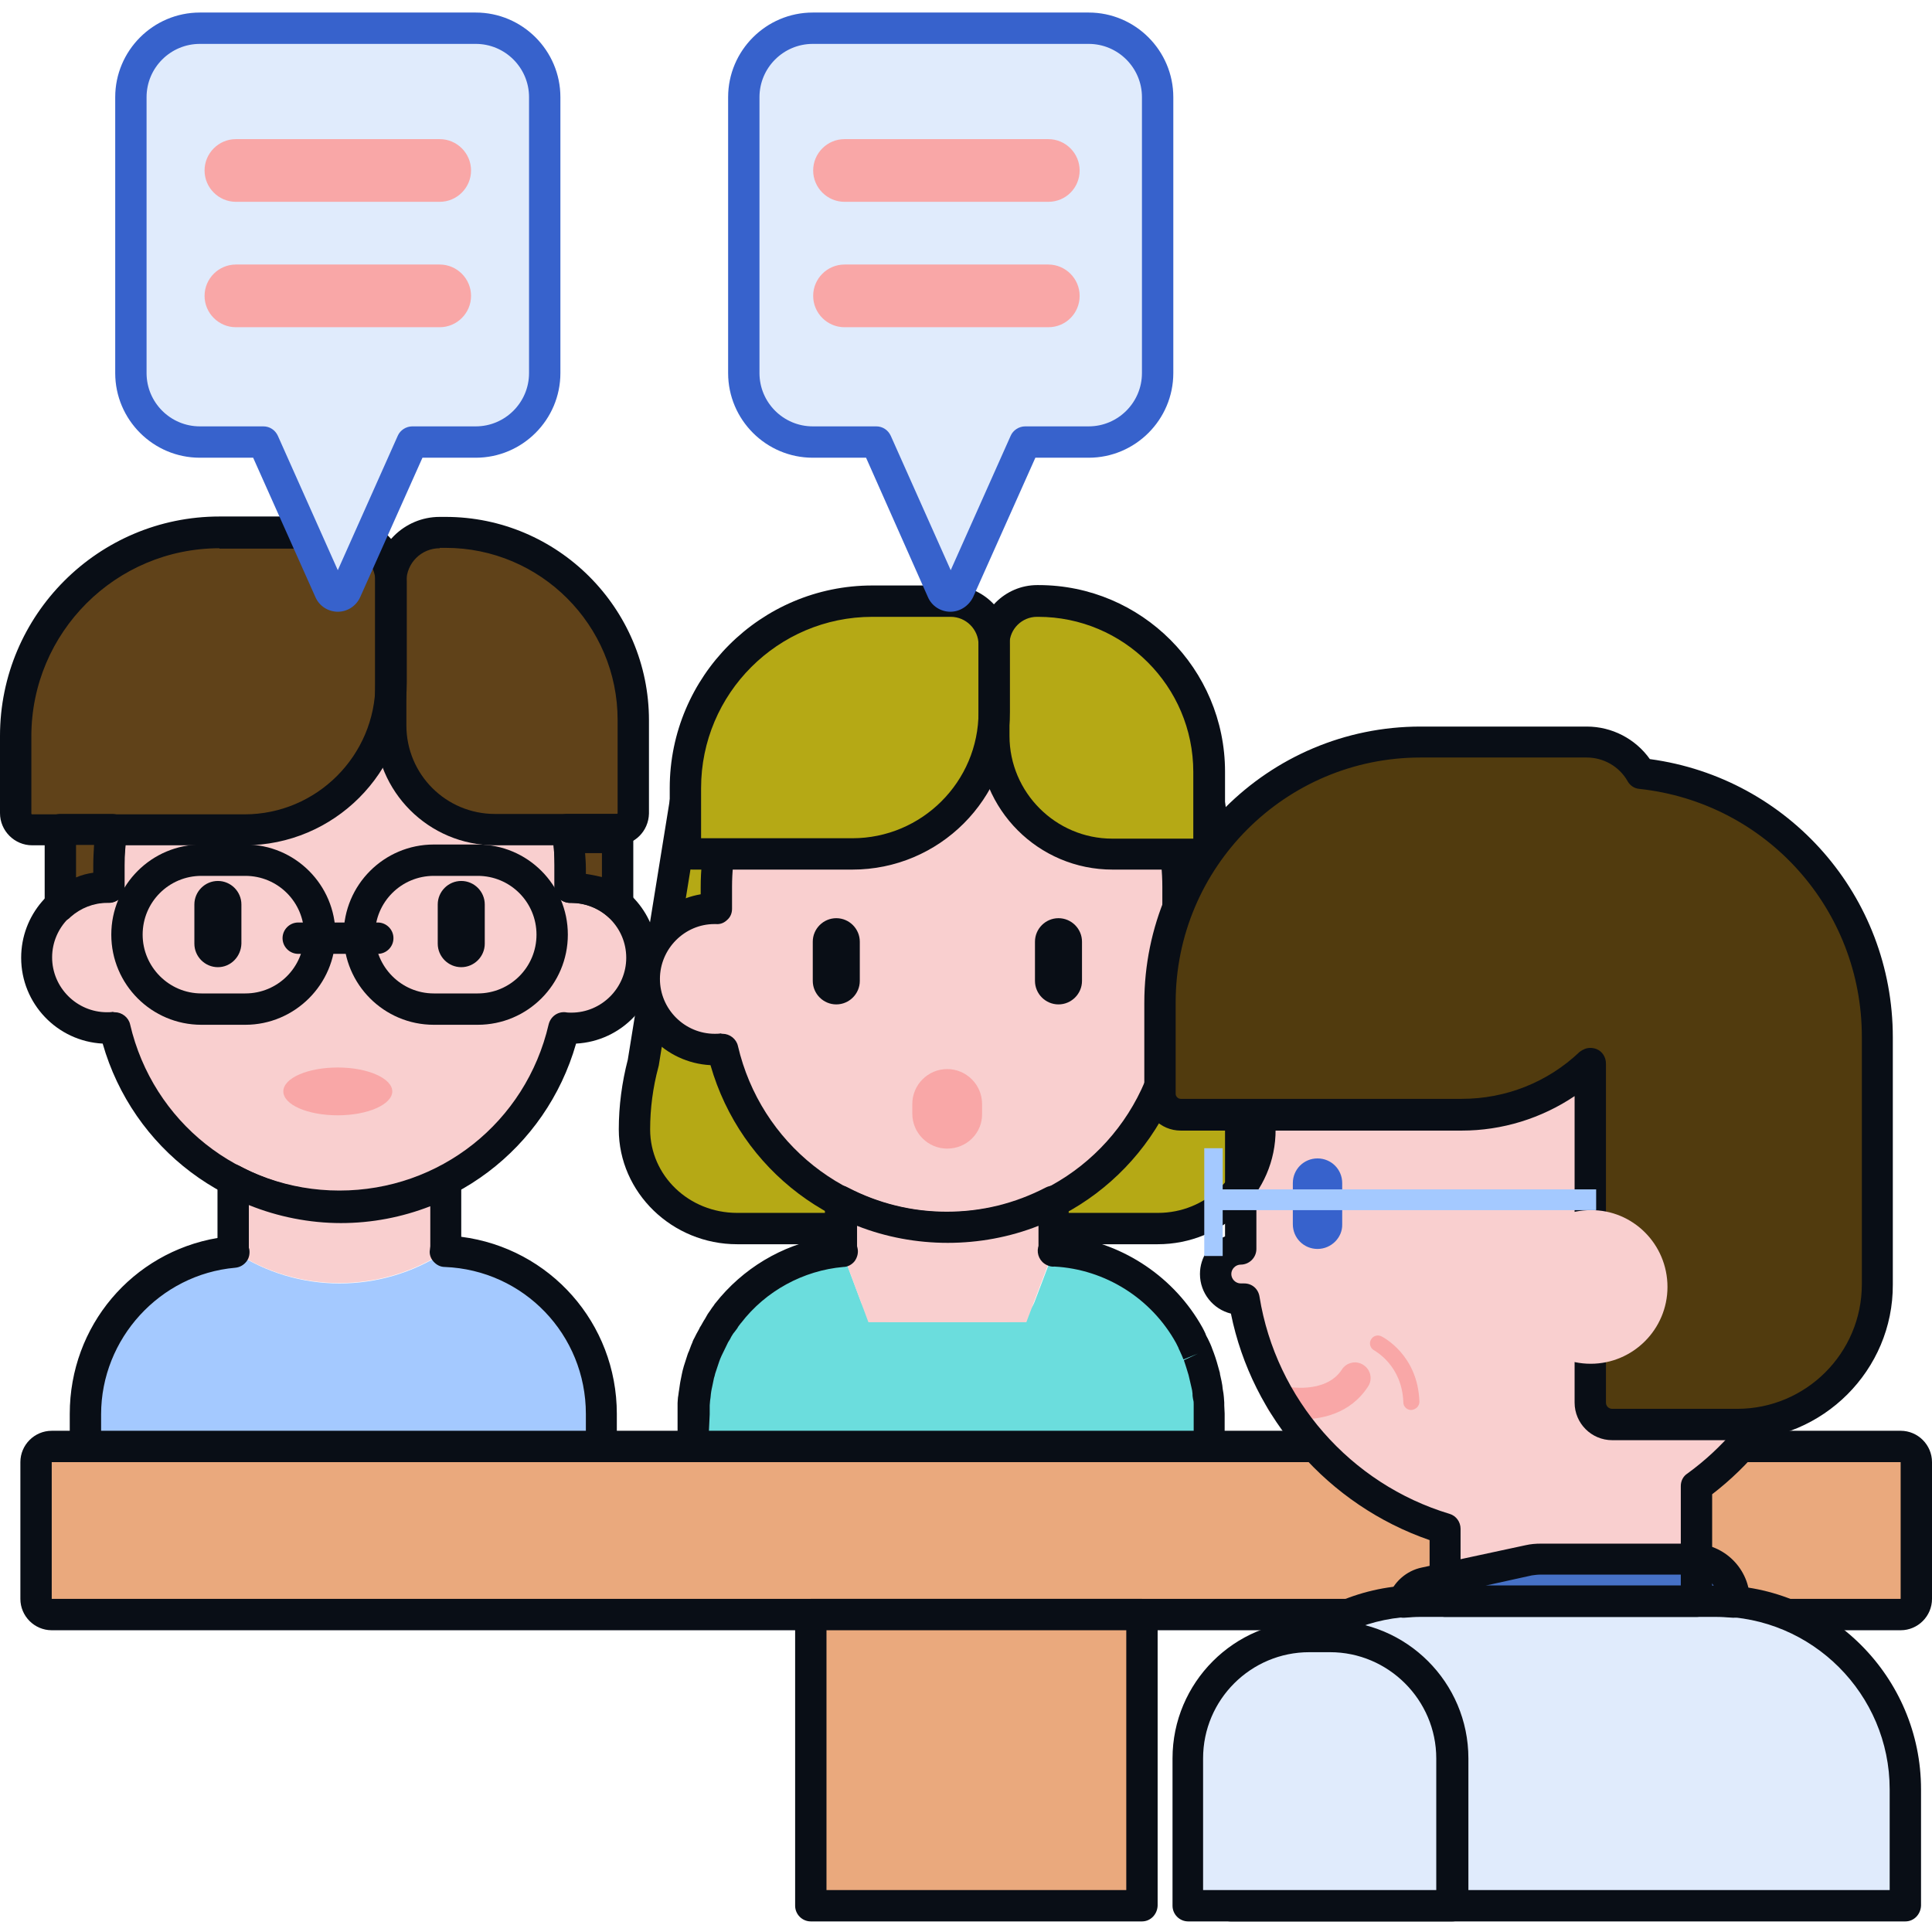 <?xml version="1.0" encoding="utf-8"?>
<!-- Generator: Adobe Illustrator 24.0.1, SVG Export Plug-In . SVG Version: 6.00 Build 0)  -->
<svg version="1.1" id="Calque_1" xmlns="http://www.w3.org/2000/svg" xmlns:xlink="http://www.w3.org/1999/xlink" x="0px" y="0px"
	 viewBox="0 0 493 493" style="enable-background:new 0 0 493 493;" xml:space="preserve">
<style type="text/css">
	.st0{fill:#EAA97D;}
	.st1{fill:#090E16;}
	.st2{fill:#F9CFCF;}
	.st3{fill:#A4C9FF;}
	.st4{fill:#604219;}
	.st5{fill:#F9A7A7;}
	.st6{fill:#B5A915;}
	.st7{fill:#6BDDDD;}
	.st8{fill:#E0EBFC;}
	.st9{fill:#3762CC;}
	.st10{fill:#4671C6;}
	.st11{fill:#513B0E;}
</style>
<path class="st0" d="M485,412H13.2c-2.2,0-4-1.8-4-4v-34.9c0-2.2,1.8-4,4-4H485c2.2,0,4,1.8,4,4V408C489,410.2,487.2,412,485,412z"
	/>
<path class="st1" d="M485,416H13.2c-4.4,0-8-3.6-8-8v-34.9c0-4.4,3.6-8,8-8H485c4.4,0,8,3.6,8,8V408C493,412.4,489.4,416,485,416z
	 M13.2,373.1V408H485l0-34.9H13.2z"/>
<path class="st0" d="M206.9,412h84.5v74.3h-84.5V412z"/>
<path class="st1" d="M291.4,490.3h-84.5c-2.2,0-4-1.8-4-4V412c0-2.2,1.8-4,4-4h84.5c2.2,0,4,1.8,4,4v74.3
	C295.3,488.5,293.6,490.3,291.4,490.3z M210.9,482.3h76.5V416h-76.5V482.3z"/>
<path class="st2" d="M389.8,207.8c-40.5,0-73.3,32.8-73.3,73.3v38.7c0,33.2,22,61.2,52.2,70.2v18.5h64.1v-29.4
	c18.4-13.3,30.3-34.9,30.3-59.4v-38.7C463.2,240.6,430.3,207.8,389.8,207.8z"/>
<path class="st3" d="M153.4,358.8c0-0.2,0-0.4,0-0.7c0-0.4-0.1-0.9-0.1-1.3c0-0.3-0.1-0.5-0.1-0.8c0-0.4-0.1-0.7-0.1-1.1
	c0-0.3-0.1-0.6-0.1-0.8c-0.1-0.3-0.1-0.7-0.2-1c-0.1-0.3-0.1-0.6-0.2-0.9c-0.1-0.3-0.1-0.6-0.2-0.9c-0.1-0.3-0.1-0.6-0.2-0.9
	c-0.1-0.2-0.1-0.5-0.2-0.7c-0.4-1.4-0.8-2.7-1.3-4c0-0.1-0.1-0.2-0.1-0.3c-0.2-0.4-0.4-0.9-0.5-1.3c-0.1-0.1-0.1-0.2-0.2-0.4
	c-0.2-0.4-0.4-0.9-0.6-1.3c0-0.1-0.1-0.2-0.1-0.3c-0.2-0.4-0.5-0.9-0.7-1.3c0,0,0-0.1-0.1-0.1c-6.8-12.3-19.7-20.9-34.7-21.5
	l-0.1,0.1c0,0,0,0.1,0,0.1c0,0-0.1,0-0.1,0.1l0,0h0c-16.3,10.7-37.5,10.7-53.7-0.1l0,0c0,0,0,0,0,0h0c-11.8,1-22.2,7-29.1,15.8h0
	c0,0-0.1,0.1-0.1,0.1c-0.2,0.3-0.4,0.6-0.7,0.9c-0.1,0.2-0.3,0.4-0.4,0.6c-0.2,0.3-0.4,0.6-0.6,0.9c-0.1,0.2-0.3,0.4-0.4,0.6
	c-0.2,0.3-0.4,0.6-0.6,0.9c-0.1,0.2-0.3,0.4-0.4,0.6c-0.2,0.3-0.3,0.6-0.5,0.9c-0.1,0.2-0.2,0.5-0.4,0.7c-0.2,0.3-0.3,0.6-0.5,0.9
	c-0.1,0.2-0.2,0.5-0.4,0.7c-0.1,0.3-0.3,0.6-0.4,0.9c-0.1,0.3-0.3,0.6-0.4,0.9c-0.2,0.5-0.4,0.9-0.6,1.4c-0.1,0.3-0.2,0.7-0.4,1
	c-0.1,0.3-0.2,0.5-0.3,0.8c-0.1,0.3-0.2,0.6-0.3,1c-0.1,0.3-0.2,0.5-0.2,0.8c-0.1,0.3-0.2,0.7-0.3,1c-0.1,0.3-0.1,0.5-0.2,0.8
	c-0.1,0.3-0.2,0.7-0.2,1c-0.1,0.3-0.1,0.5-0.2,0.8c-0.1,0.4-0.1,0.7-0.2,1.1c0,0.3-0.1,0.5-0.1,0.8c-0.1,0.4-0.1,0.7-0.1,1.1
	c0,0.2-0.1,0.5-0.1,0.7c0,0.4-0.1,0.8-0.1,1.3c0,0.2,0,0.4,0,0.6c0,0.6,0,1.3,0,1.9v8.3h131.7v-8.3
	C153.5,360.1,153.5,359.5,153.4,358.8z"/>
<path class="st2" d="M60.1,320.5l-0.3-0.8C59.8,319.9,60,320.2,60.1,320.5z"/>
<path class="st2" d="M113.5,319.7l-0.2,0.5C113.4,320.1,113.4,319.9,113.5,319.7z"/>
<path class="st2" d="M87,307.7c-9.9,0-19.3-2.5-27.5-6.8v17c0,0.5,0.1,1,0.2,1.4l0,0c16.3,10.8,37.5,10.8,53.9,0
	c0.1-0.5,0.2-1,0.2-1.5v-16.6C105.7,305.4,96.6,307.7,87,307.7z"/>
<path class="st2" d="M145.9,226.5c-0.1,0-0.2,0-0.4,0v-5.6c0-32.5-26.4-58.9-58.9-58.9s-58.9,26.4-58.9,58.9v5.6c-0.1,0-0.2,0-0.4,0
	c-9.9,0-18,8-18,18c0,9.9,8,18,18,18c0.7,0,1.3,0,1.9-0.1c6.1,26,29.4,45.5,57.3,45.5c27.9,0,51.2-19.4,57.3-45.5
	c0.6,0.1,1.3,0.1,1.9,0.1c9.9,0,18-8,18-18C163.8,234.5,155.8,226.5,145.9,226.5z"/>
<path class="st1" d="M86.6,311.7c-28.3,0-52.7-18.5-60.4-45.4c-11.6-0.6-20.8-10.2-20.8-21.9c0-10.9,7.9-19.9,18.3-21.7v-1.8
	c0-34.7,28.2-62.9,62.9-62.9c34.7,0,62.9,28.2,62.9,62.9v1.8c10.4,1.7,18.3,10.8,18.3,21.7c0,11.7-9.2,21.3-20.8,21.9
	C139.3,293.2,114.9,311.7,86.6,311.7z M29.3,258.3c1.8,0,3.5,1.3,3.9,3.1c5.8,24.9,27.8,42.4,53.4,42.4c25.6,0,47.6-17.4,53.4-42.4
	c0.5-2,2.3-3.3,4.3-3.1c0.5,0.1,1,0.1,1.5,0.1c7.7,0,14-6.3,14-14c0-7.7-6.2-13.9-13.9-14c-0.2,0-0.4,0-0.4,0c-1,0-2.1-0.4-2.8-1.2
	c-0.8-0.7-1.2-1.8-1.2-2.8v-5.6c0-30.3-24.6-54.9-54.9-54.9c-30.3,0-54.9,24.6-54.9,54.9v5.6c0,1.1-0.4,2.1-1.2,2.8
	c-0.8,0.8-1.8,1.2-2.9,1.1c-0.1,0-0.3,0-0.4,0c-7.6,0-13.9,6.3-13.9,14s6.3,14,14,14c0.5,0,1,0,1.5-0.1
	C29,258.3,29.2,258.3,29.3,258.3z"/>
<path class="st1" d="M153.5,373.1H21.8c-2.2,0-4-1.8-4-4v-8.3c0-22.5,16-41.2,37.7-44.9v-14.8c0-1.4,0.7-2.7,1.9-3.4
	c1.2-0.7,2.7-0.8,3.9-0.1c7.8,4.2,16.7,6.4,25.6,6.4c8.8,0,17.2-2,25-6c1.2-0.6,2.7-0.6,3.9,0.1c1.2,0.7,1.9,2,1.9,3.4v14.1
	c22.6,2.9,39.7,22,39.7,45.2v8.3C157.5,371.3,155.7,373.1,153.5,373.1z M25.8,365.1h123.7v-4.3c0-20.2-15.8-36.7-36-37.5
	c-1.1,0-2.1-0.5-2.9-1.4c-0.7-0.8-1.1-1.9-0.9-3l0.1-0.9v-10.2c-7.2,2.8-14.9,4.3-22.8,4.3c-8,0-16.1-1.6-23.5-4.6v10.8
	c0,0.1,0,0.2,0.1,0.4c0.2,1.1,0,2.3-0.7,3.2c-0.7,0.9-1.7,1.5-2.9,1.6c-19.2,1.7-34.2,18.1-34.2,37.4L25.8,365.1L25.8,365.1z"/>
<path class="st4" d="M126.3,211.7h31.1c2.3,0,4.2-1.9,4.2-4.2v-23.8c0-26.4-21.4-47.9-47.9-47.9h-1.5c-6.9,0-12.5,5.6-12.5,12.5
	v36.7C99.7,199.8,111.6,211.7,126.3,211.7z"/>
<path class="st4" d="M62.4,211.7H8.2c-2.3,0-4.2-1.9-4.2-4.2v-19.7c0-28.7,23.3-52,52-52h31.3c6.9,0,12.5,5.6,12.5,12.5v25.9
	C99.8,195,83,211.7,62.4,211.7z"/>
<g>
	<path class="st1" d="M157.4,215.7h-31.1c-16.9,0-30.6-13.7-30.6-30.6v-36.7c0-9.1,7.4-16.5,16.5-16.5h1.5
		c28.6,0,51.9,23.3,51.9,51.9v23.8C165.5,212.1,161.9,215.7,157.4,215.7z M112.2,139.9c-4.7,0-8.5,3.8-8.5,8.5v36.7
		c0,12.5,10.1,22.6,22.6,22.6h31.1c0.1,0,0.2-0.1,0.2-0.2v-23.8c0-24.2-19.7-43.9-43.9-43.9H112.2z"/>
	<path class="st1" d="M62.4,215.7H8.2c-4.5,0-8.2-3.7-8.2-8.2v-19.7c0-30.9,25.1-56,56-56h31.3c9.1,0,16.5,7.4,16.5,16.5v25.9
		C103.8,197.2,85.2,215.7,62.4,215.7z M56,139.9c-26.5,0-48,21.5-48,48v19.7c0,0.1,0.1,0.2,0.2,0.2h54.2c18.4,0,33.4-15,33.4-33.4
		v-25.9c0-4.7-3.8-8.5-8.5-8.5H56z"/>
	<path class="st1" d="M55.6,246.8c-3.3,0-6-2.7-6-6v-10c0-3.3,2.7-6,6-6c3.3,0,6,2.7,6,6v10C61.5,244.1,58.9,246.8,55.6,246.8z"/>
	<path class="st1" d="M117.7,246.8c-3.3,0-6-2.7-6-6v-10c0-3.3,2.7-6,6-6c3.3,0,6,2.7,6,6v10C123.7,244.1,121,246.8,117.7,246.8z"/>
	<path class="st1" d="M62.6,261.5H51.4c-12.7,0-23-10.3-23-23s10.3-23,23-23h11.2c12.7,0,23,10.3,23,23S75.2,261.5,62.6,261.5z
		 M51.4,223.5c-8.3,0-15,6.7-15,15c0,8.2,6.7,15,15,15h11.2c8.3,0,15-6.7,15-15c0-8.3-6.7-15-15-15H51.4z"/>
	<path class="st1" d="M121.9,261.5h-11.2c-12.7,0-23-10.3-23-23s10.3-23,23-23h11.2c12.7,0,23,10.3,23,23S134.6,261.5,121.9,261.5z
		 M110.7,223.5c-8.3,0-15,6.7-15,15c0,8.2,6.7,15,15,15h11.2c8.3,0,15-6.7,15-15c0-8.3-6.7-15-15-15H110.7z"/>
	<path class="st1" d="M96.4,243.4H76.1c-2.2,0-4-1.8-4-4c0-2.2,1.8-4,4-4h20.3c2.2,0,4,1.8,4,4C100.4,241.6,98.6,243.4,96.4,243.4z"
		/>
</g>
<path class="st5" d="M100.1,278.5c0-3.3-6.2-6.1-13.9-6.1s-13.9,2.7-13.9,6.1s6.2,6.1,13.9,6.1S100.1,281.8,100.1,278.5z"/>
<path class="st6" d="M319.4,271.3l-10.8-66.5H174.9l-10.8,66.4l0,0.1c-1.5,5.5-2.2,11.2-2.2,16.9v0c0,14,11.7,25.3,26.2,25.3h107.4
	c14.4,0,26.2-11.3,26.2-25.3v0C321.6,282.5,320.8,276.8,319.4,271.3z"/>
<path class="st1" d="M295.4,317.5H188.1c-16.6,0-30.2-13.2-30.2-29.3c0-6,0.8-12,2.3-17.8l10.7-66.2c0.3-1.9,2-3.4,3.9-3.4h133.7
	c2,0,3.6,1.4,4,3.4l10.7,66.3c1.5,5.8,2.3,11.8,2.3,17.7C325.6,304.4,312.1,317.5,295.4,317.5z M178.3,208.8l-10.2,63.1
	c0,0.1-0.1,0.3-0.1,0.4c-1.4,5.2-2.1,10.6-2.1,15.9c0,11.8,9.9,21.3,22.2,21.3h107.4c12.2,0,22.2-9.6,22.2-21.3
	c0-5.4-0.7-10.7-2.1-15.9c0-0.1-0.1-0.3-0.1-0.4l-10.2-63.2H178.3z"/>
<path class="st7" d="M308.6,358.8c0-0.2,0-0.4,0-0.7c0-0.4-0.1-0.8-0.1-1.3c0-0.3-0.1-0.5-0.1-0.8c0-0.4-0.1-0.7-0.1-1.1
	c0-0.3-0.1-0.6-0.1-0.8c-0.1-0.3-0.1-0.7-0.2-1c-0.1-0.3-0.1-0.6-0.2-0.9c-0.1-0.3-0.1-0.6-0.2-0.9c-0.1-0.3-0.1-0.6-0.2-0.9
	c-0.1-0.3-0.1-0.5-0.2-0.7c-0.4-1.4-0.8-2.7-1.3-4c0-0.1-0.1-0.2-0.1-0.3c-0.2-0.4-0.4-0.9-0.5-1.3c-0.1-0.1-0.1-0.2-0.2-0.4
	c-0.2-0.4-0.4-0.9-0.6-1.3c0-0.1-0.1-0.2-0.1-0.3c-0.2-0.4-0.5-0.9-0.7-1.3c0,0,0-0.1-0.1-0.1c-6.8-12.3-19.7-20.9-34.7-21.5
	l-0.1,0.1h0.1l-4.9,12.9c-1.2,3.1-4.1,5.1-7.5,5.1h-29.3c-3.3,0-6.3-2-7.5-5.1l-4.2-11.2c-0.3-0.5-0.5-1.1-0.6-1.7
	c-11.8,1-22.2,7-29.1,15.8h0c0,0-0.1,0.1-0.1,0.1c-0.2,0.3-0.4,0.6-0.7,0.9c-0.1,0.2-0.3,0.4-0.4,0.6c-0.2,0.3-0.4,0.6-0.6,0.9
	c-0.1,0.2-0.3,0.4-0.4,0.6c-0.2,0.3-0.4,0.6-0.6,0.9c-0.1,0.2-0.3,0.4-0.4,0.6c-0.2,0.3-0.3,0.6-0.5,0.9c-0.1,0.2-0.2,0.5-0.4,0.7
	c-0.2,0.3-0.3,0.6-0.5,0.9c-0.1,0.2-0.2,0.5-0.4,0.7c-0.1,0.3-0.3,0.6-0.4,0.9c-0.1,0.3-0.2,0.6-0.4,0.9c-0.2,0.5-0.4,0.9-0.6,1.4
	c-0.1,0.3-0.2,0.7-0.4,1c-0.1,0.3-0.2,0.5-0.3,0.8c-0.1,0.3-0.2,0.6-0.3,1c-0.1,0.3-0.2,0.5-0.2,0.8c-0.1,0.3-0.2,0.7-0.3,1
	c-0.1,0.3-0.1,0.5-0.2,0.8c-0.1,0.3-0.2,0.7-0.2,1c-0.1,0.3-0.1,0.5-0.2,0.8c-0.1,0.3-0.1,0.7-0.2,1.1c0,0.3-0.1,0.5-0.1,0.8
	c-0.1,0.4-0.1,0.7-0.1,1.1c0,0.2-0.1,0.5-0.1,0.7c0,0.4-0.1,0.8-0.1,1.3c0,0.2,0,0.4,0,0.6c0,0.6,0,1.3,0,1.9v8.3h131.7v-8.3
	C308.6,360.1,308.6,359.5,308.6,358.8z"/>
<path class="st2" d="M301,232c-0.1,0-0.2,0-0.4,0v-5.6c0-32.5-26.4-58.9-58.9-58.9s-58.9,26.4-58.9,58.9v5.6c-0.1,0-0.2,0-0.4,0
	c-9.9,0-18,8-18,18c0,9.9,8,18,18,18c0.7,0,1.3,0,1.9-0.1c6.1,26,29.4,45.5,57.3,45.5s51.2-19.4,57.3-45.5c0.6,0.1,1.3,0.1,1.9,0.1
	c9.9,0,18-8,18-18C319,240,310.9,232,301,232z"/>
<path class="st1" d="M241.7,317.2c-28.3,0-52.7-18.5-60.4-45.4c-11.6-0.6-20.8-10.2-20.8-21.9c0-10.9,7.9-19.9,18.3-21.7v-1.8
	c0-34.7,28.2-62.9,62.9-62.9s62.9,28.2,62.9,62.9v1.8C315,230,323,239.1,323,249.9c0,11.7-9.2,21.3-20.8,21.9
	C294.4,298.7,270,317.2,241.7,317.2z M184.4,263.8c1.8,0,3.5,1.3,3.9,3.1c5.8,24.9,27.8,42.4,53.4,42.4s47.6-17.4,53.4-42.4
	c0.5-2,2.3-3.3,4.3-3.1c0.5,0.1,1,0.1,1.5,0.1c7.7,0,14-6.3,14-14c0-7.7-6.2-13.9-13.9-14c-0.2,0-0.4,0-0.4,0
	c-1.1,0-2.1-0.4-2.8-1.2c-0.8-0.7-1.2-1.8-1.2-2.8v-5.6c0-30.3-24.6-54.9-54.9-54.9s-54.9,24.6-54.9,54.9v5.6c0,1.1-0.4,2.1-1.2,2.8
	c-0.8,0.8-1.8,1.2-2.9,1.1c-0.1,0-0.3,0-0.4,0c-7.6,0-13.9,6.3-13.9,14s6.3,14,14,14c0.5,0,1,0,1.5-0.1
	C184.1,263.8,184.3,263.8,184.4,263.8z"/>
<path class="st6" d="M217.5,217.9h-40.8c-1,0-1.8-0.8-1.8-1.8v-15c0-26.3,21.4-47.7,47.7-47.7h20c6.1,0,11.1,5,11.1,11.1v17.2
	C253.7,201.7,237.5,217.9,217.5,217.9z"/>
<path class="st6" d="M283.9,217.9h23.2c0.8,0,1.5-0.7,1.5-1.5V197c0-24.1-19.5-43.6-43.6-43.6h-0.3c-6.1,0-11,4.9-11,11v23.4
	C253.7,204.4,267.2,217.9,283.9,217.9z"/>
<path class="st1" d="M217.5,221.9h-40.8c-3.2,0-5.8-2.6-5.8-5.8v-15c0-28.5,23.2-51.7,51.7-51.7h20c8.3,0,15.1,6.8,15.1,15.1v17.2
	C257.7,203.9,239.7,221.9,217.5,221.9z M178.9,213.9h38.6c17.7,0,32.2-14.4,32.2-32.2v-17.2c0-3.9-3.2-7.1-7.1-7.1h-20
	c-24.1,0-43.7,19.6-43.7,43.7L178.9,213.9L178.9,213.9z"/>
<path class="st1" d="M307.1,221.9h-23.2c-18.9,0-34.2-15.3-34.2-34.2v-23.4c0-8.2,6.7-15,15-15h0.3c26.3,0,47.6,21.4,47.6,47.6v19.4
	C312.6,219.4,310.1,221.9,307.1,221.9z M264.6,157.4c-3.8,0-7,3.1-7,7v23.4c0,14.4,11.8,26.2,26.2,26.2h20.7V197
	c0-21.9-17.8-39.6-39.6-39.6L264.6,157.4L264.6,157.4z"/>
<path class="st1" d="M213.4,256.3c-3.3,0-6-2.7-6-6v-10c0-3.3,2.7-6,6-6s6,2.7,6,6v10C219.4,253.6,216.7,256.3,213.4,256.3z"/>
<path class="st1" d="M270.1,256.3c-3.3,0-6-2.7-6-6v-10c0-3.3,2.7-6,6-6s6,2.7,6,6v10C276.1,253.6,273.4,256.3,270.1,256.3z"/>
<path class="st5" d="M241.7,293.1c-4.9,0-8.9-4-8.9-8.9v-2.5c0-4.9,4-8.9,8.9-8.9c4.9,0,8.9,4,8.9,8.9v2.5
	C250.7,289.1,246.7,293.1,241.7,293.1z"/>
<path class="st2" d="M221.6,337.4h40.3l6.8-18h0c0.1-0.5,0.2-0.9,0.2-1.4v-11.3c-8.1,4.2-17.3,6.6-27.1,6.6c-9.8,0-19-2.4-27.1-6.6
	V318c0,0.5,0.1,0.9,0.2,1.4h0L221.6,337.4z"/>
<path class="st1" d="M308.6,373.1H176.9c-2.2,0-4-1.8-4-4v-8.3c0-0.7,0-1.4,0-2.1l0-0.7c0-0.5,0.1-1,0.1-1.4l0.1-0.6
	c0.1-0.6,0.1-1,0.2-1.4l0.1-0.7c0.1-0.5,0.1-0.9,0.2-1.3l0.4-2c0.1-0.3,0.1-0.6,0.2-0.9c0.1-0.4,0.2-0.7,0.3-1.1l0.9-2.8
	c0.1-0.3,0.2-0.6,0.3-0.8l0.1-0.2c0.2-0.5,0.4-1.1,0.6-1.6c0.2-0.4,0.3-0.7,0.4-1c0.1-0.2,0.2-0.5,0.4-0.8l0.5-1
	c0.2-0.3,0.3-0.6,0.5-0.9c0.2-0.3,0.3-0.6,0.4-0.8c0.2-0.3,0.4-0.6,0.6-1l0.4-0.7c0.2-0.3,0.4-0.6,0.6-1l0.4-0.7
	c0.2-0.3,0.4-0.6,0.7-1l0.4-0.6c0.2-0.3,0.5-0.6,0.7-1c0,0,0.1-0.1,0.1-0.1c7-8.9,17-14.9,28-16.8v-9.3c0-1.4,0.7-2.7,1.9-3.4
	c1.2-0.7,2.7-0.8,3.9-0.1c7.9,4.1,16.4,6.2,25.3,6.2c8.9,0,17.4-2.1,25.3-6.2c1.2-0.6,2.7-0.6,3.9,0.1c1.2,0.7,1.9,2,1.9,3.4v9
	c14.2,1.9,27,10.5,34.1,23.2c0.3,0.6,0.6,1.1,0.8,1.6l0.1,0.3c0.2,0.5,0.5,0.9,0.7,1.4c0,0,0.1,0.2,0.1,0.2c0.3,0.6,0.5,1.1,0.7,1.6
	l0.1,0.3c0.6,1.5,1.1,3,1.5,4.5l0.5,1.8c0,0,0,0.2,0,0.2l0.4,1.8c0.1,0.4,0.1,0.7,0.2,1.1c0,0.3,0.1,0.6,0.1,0.9
	c0.1,0.4,0.1,0.8,0.2,1.2l0.1,0.9c0,0.5,0.1,0.9,0.1,1.4l0,0.7c0,0.7,0.1,1.4,0.1,2.1v8.3C312.6,371.3,310.8,373.1,308.6,373.1z
	 M180.9,365.1h123.7v-4.3c0-0.6,0-1.2,0-1.8l0-0.6c0-0.4,0-0.8-0.1-1.1l-0.1-0.5c-0.1-0.5-0.1-0.8-0.1-1.2l-0.1-0.8
	c-0.1-0.3-0.1-0.6-0.2-0.9l-0.7-3c-0.4-1.4-0.8-2.6-1.2-3.8l3.6-1.7l-3.7,1.5c-0.2-0.4-0.3-0.8-0.5-1.2l-0.1-0.2
	c-0.2-0.5-0.4-0.9-0.6-1.3l-0.1-0.3c-0.2-0.4-0.4-0.8-0.6-1.2c-6.3-11.4-18.1-18.8-31-19.5c-0.7,0.1-1.4-0.1-2-0.4
	c-1.7-0.8-2.6-2.7-2.2-4.5c0.1-0.3,0.1-0.4,0.1-0.4v-5.1c-14.7,5.8-31.6,5.8-46.3,0v5.1c0,0.1,0,0.2,0.1,0.5c0.3,1.2,0,2.4-0.7,3.4
	c-0.7,0.9-1.8,1.5-2.9,1.5c-10.2,0.9-19.8,6.1-26.1,14.3c0,0-0.1,0.1-0.1,0.1c-0.2,0.3-0.4,0.5-0.6,0.8l-0.3,0.5
	c-0.2,0.3-0.4,0.5-0.6,0.8l-0.4,0.5c-0.2,0.3-0.3,0.5-0.5,0.8l-0.3,0.6c-0.2,0.3-0.3,0.5-0.5,0.8l-1.7,3.5c-0.3,0.6-0.4,1-0.6,1.5
	l-1,3c-0.1,0.5-0.2,0.8-0.3,1.1l-0.5,2.4c-0.1,0.3-0.1,0.6-0.2,1l-0.1,0.7c0,0.4-0.1,0.7-0.1,1l-0.1,0.7c0,0.4-0.1,0.8-0.1,1.2
	l0,0.6c0,0.6,0,1.1,0,1.7L180.9,365.1L180.9,365.1z"/>
<path class="st8" d="M486.2,486.3H314v-29.7c0-26.5,21.5-48.1,48.1-48.1h76c26.5,0,48.1,21.5,48.1,48.1L486.2,486.3L486.2,486.3z"/>
<path class="st9" d="M336.2,318.7c-3.5,0-6.3-2.8-6.3-6.3v-10.5c0-3.5,2.8-6.3,6.3-6.3s6.3,2.8,6.3,6.3v10.5
	C342.6,315.8,339.7,318.7,336.2,318.7z"/>
<path class="st2" d="M322.9,331.4h-6.4c-3.5,0-6.4-2.9-6.4-6.4c0-3.5,2.9-6.4,6.4-6.4h6.4V331.4z"/>
<path class="st5" d="M360.1,359.8c-1.1,0-2-0.9-2-1.9c-0.3-9.5-7.2-13.1-7.4-13.3c-1-0.5-1.4-1.7-0.9-2.7c0.5-1,1.7-1.4,2.7-0.9
	c0.4,0.2,9.3,4.7,9.7,16.7C362.2,358.8,361.3,359.7,360.1,359.8C360.2,359.8,360.1,359.8,360.1,359.8z"/>
<path class="st1" d="M486.2,490.3H314c-2.2,0-4-1.8-4-4v-29.7c0-28.7,23.4-52.1,52.1-52.1h76c28.7,0,52.1,23.4,52.1,52.1v29.7
	C490.1,488.5,488.4,490.3,486.2,490.3z M318,482.3h164.2v-25.7c0-24.3-19.8-44.1-44.1-44.1h-76c-24.3,0-44.1,19.8-44.1,44.1V482.3z"
	/>
<path class="st8" d="M370.6,486.3h-67.4v-37.6c0-17.2,13.9-31.1,31.1-31.1h5.3c17.2,0,31.1,13.9,31.1,31.1V486.3z"/>
<path class="st1" d="M370.6,490.3h-67.4c-2.2,0-4-1.8-4-4v-37.6c0-19.3,15.7-35.1,35.1-35.1h5.3c19.3,0,35.1,15.7,35.1,35.1v37.6
	C374.6,488.5,372.8,490.3,370.6,490.3z M307.1,482.3h59.4v-33.6c0-14.9-12.2-27.1-27.1-27.1h-5.3c-14.9,0-27.1,12.1-27.1,27.1V482.3
	z"/>
<path class="st10" d="M362,408.6h76c1.5,0,2.9,0.1,4.4,0.2v-0.6c0-5.7-4.7-10.4-10.4-10.4h-38.9c-1,0-2,0.1-3,0.3l-26.5,5.7
	c-2.7,0.6-4.7,2.5-5.6,4.9C359.3,408.6,360.7,408.6,362,408.6z"/>
<path class="st1" d="M442.5,412.8c-0.1,0-0.2,0-0.4,0c-1.4-0.1-2.7-0.2-4-0.2h-76c-1.1,0-2.3,0.1-3.7,0.2c-1.4,0.1-2.7-0.5-3.5-1.5
	c-0.8-1.1-1.1-2.5-0.6-3.8c1.3-3.8,4.6-6.7,8.5-7.5l26.5-5.7c1.3-0.3,2.6-0.4,3.9-0.4h38.9c7.9,0,14.4,6.5,14.4,14.4v0.6
	c0,1.1-0.5,2.2-1.3,2.9C444.4,412.4,443.5,412.8,442.5,412.8z M379.1,404.6h58.2c-1.2-1.7-3.1-2.8-5.3-2.8h-38.9
	c-0.7,0-1.5,0.1-2.2,0.2L379.1,404.6z"/>
<path class="st5" d="M331.8,362.2c-3.1,0-5.4-0.5-5.6-0.6c-2.2-0.5-3.5-2.6-3-4.8c0.5-2.1,2.6-3.5,4.8-3c0.2,0,10.2,2.1,14.4-4.3
	c1.2-1.9,3.7-2.4,5.5-1.2c1.9,1.2,2.4,3.7,1.2,5.5C344.5,360.9,337,362.2,331.8,362.2z"/>
<path class="st8" d="M207.4,112.8h16.2l17,38c0.8,1.7,3.2,1.7,4,0l17-38h16.2c9.7,0,17.6-7.9,17.6-17.6V24.8
	c0-9.7-7.9-17.6-17.6-17.6h-70.4c-9.7,0-17.6,7.9-17.6,17.6v70.4C189.8,104.9,197.6,112.8,207.4,112.8z"/>
<path class="st9" d="M242.5,156.1c-2.4,0-4.7-1.4-5.7-3.7L221,116.8h-13.6c-11.9,0-21.6-9.7-21.6-21.6V24.8
	c0-11.9,9.7-21.6,21.6-21.6h70.4c11.9,0,21.6,9.7,21.6,21.6v70.4c0,11.9-9.7,21.6-21.6,21.6h-13.6l-15.9,35.6
	C247.2,154.6,245,156.1,242.5,156.1z M244.2,149.1L244.2,149.1L244.2,149.1z M207.4,11.2c-7.5,0-13.6,6.1-13.6,13.6v70.4
	c0,7.5,6.1,13.6,13.6,13.6h16.2c1.6,0,3,0.9,3.7,2.4l15.3,34.3l15.3-34.3c0.6-1.4,2.1-2.4,3.7-2.4h16.2c7.5,0,13.6-6.1,13.6-13.6
	V24.8c0-7.5-6.1-13.6-13.6-13.6H207.4z"/>
<path class="st8" d="M51,112.8h16.2l17,38c0.8,1.7,3.2,1.7,4,0l17-38h16.2c9.7,0,17.6-7.9,17.6-17.6V24.8c0-9.7-7.9-17.6-17.6-17.6
	H51c-9.7,0-17.6,7.9-17.6,17.6v70.4C33.4,104.9,41.3,112.8,51,112.8z"/>
<path class="st9" d="M86.2,156.1c-2.4,0-4.7-1.4-5.7-3.7l-15.9-35.6H51c-11.9,0-21.6-9.7-21.6-21.6V24.8c0-11.9,9.7-21.6,21.6-21.6
	h70.4c11.9,0,21.6,9.7,21.6,21.6v70.4c0,11.9-9.7,21.6-21.6,21.6h-13.6l-15.9,35.6C90.9,154.6,88.7,156.1,86.2,156.1z M87.9,149.1
	L87.9,149.1L87.9,149.1z M51,11.2c-7.5,0-13.6,6.1-13.6,13.6v70.4c0,7.5,6.1,13.6,13.6,13.6h16.2c1.6,0,3,0.9,3.7,2.4l15.3,34.3
	l15.3-34.3c0.6-1.4,2.1-2.4,3.7-2.4h16.2c7.5,0,13.6-6.1,13.6-13.6V24.8c0-7.5-6.1-13.6-13.6-13.6H51z"/>
<path class="st5" d="M267.5,51.5h-52c-4.4,0-8-3.6-8-8s3.6-8,8-8h52c4.4,0,8,3.6,8,8S272,51.5,267.5,51.5z"/>
<path class="st5" d="M267.5,83.5h-52c-4.4,0-8-3.6-8-8c0-4.4,3.6-8,8-8h52c4.4,0,8,3.6,8,8C275.5,79.9,272,83.5,267.5,83.5z"/>
<path class="st5" d="M112.2,51.5h-52c-4.4,0-8-3.6-8-8s3.6-8,8-8h52c4.4,0,8,3.6,8,8S116.6,51.5,112.2,51.5z"/>
<path class="st5" d="M112.2,83.5h-52c-4.4,0-8-3.6-8-8c0-4.4,3.6-8,8-8h52c4.4,0,8,3.6,8,8C120.2,79.9,116.6,83.5,112.2,83.5z"/>
<path class="st4" d="M157.4,211.7h-12.6c0.5,3,0.7,6,0.7,9.2v5.6c0.1,0,0.2,0,0.4,0c4.5,0,8.6,1.7,11.7,4.4v-19.1
	C157.5,211.7,157.5,211.7,157.4,211.7z"/>
<path class="st1" d="M157.6,234.8c-0.9,0-1.9-0.3-2.6-1c-2.5-2.2-5.8-3.4-9.1-3.4c-0.1,0-0.2,0-0.4,0c-1,0-2.1-0.4-2.8-1.1
	c-0.8-0.8-1.2-1.8-1.2-2.9v-5.6c0-2.8-0.2-5.6-0.7-8.5c-0.2-1.2,0.2-2.3,0.9-3.2c0.8-0.9,1.9-1.4,3-1.4h12.4c0.1,0,0.2,0,0.2,0
	c1.1-0.1,2.2,0.3,3,1.1c0.8,0.8,1.3,1.8,1.3,2.9v19.1c0,1.6-0.9,3-2.3,3.6C158.8,234.7,158.2,234.8,157.6,234.8z M149.5,223
	c1.4,0.2,2.8,0.5,4.1,0.8v-6.1h-4.3c0.1,1.3,0.2,2.6,0.2,3.9V223z"/>
<path class="st4" d="M15.4,211.7v19.4c3.2-2.9,7.4-4.7,12-4.7c0.1,0,0.2,0,0.4,0v-5.6c0-3.1,0.3-6.2,0.7-9.2H15.4z"/>
<path class="st1" d="M15.4,235.1c-0.6,0-1.1-0.1-1.6-0.3c-1.4-0.6-2.4-2.1-2.4-3.7v-19.4c0-2.2,1.8-4,4-4h13.2c1.2,0,2.3,0.5,3,1.4
	c0.8,0.9,1.1,2.1,0.9,3.2c-0.5,3-0.7,5.8-0.7,8.5v5.6c0,1.1-0.4,2.1-1.2,2.9c-0.8,0.7-1.8,1.1-2.9,1.1c-0.1,0-0.3,0-0.4,0
	c-3.4,0-6.7,1.3-9.3,3.6C17.3,234.8,16.3,235.1,15.4,235.1z M19.4,215.7v8.2c1.4-0.6,2.9-1,4.4-1.2v-1.9c0-1.7,0.1-3.4,0.2-5.2H19.4
	z"/>
<path class="st1" d="M432.9,412.6h-64.1c-2.2,0-4-1.8-4-4v-15.6c-25.8-8.9-45.3-31.1-50.7-57.8c-4.5-1.1-7.9-5.2-7.9-10.1
	c0-4.3,2.6-8,6.4-9.6v-34.3c0-42.6,34.7-77.3,77.3-77.3c42.6,0,77.3,34.7,77.3,77.3v38.7c0,24-11.3,46.8-30.3,61.4v27.4
	C436.9,410.8,435.1,412.6,432.9,412.6z M372.7,404.6h56.2v-25.4c0-1.3,0.6-2.5,1.7-3.2c17.9-13,28.6-34,28.6-56.1v-38.7
	c0-38.2-31.1-69.3-69.3-69.3s-69.3,31.1-69.3,69.3v37.5c0,2.2-1.8,4-4,4c-1.3,0-2.4,1.1-2.4,2.4c0,1.3,1.1,2.4,2.4,2.4h0.9
	c2,0,3.6,1.4,3.9,3.4c4.2,26.1,23.2,47.8,48.5,55.4c1.7,0.5,2.8,2.1,2.8,3.8V404.6z M316.5,318.7L316.5,318.7L316.5,318.7z"/>
<path class="st11" d="M418.7,197.3c-2.8-4.8-7.9-8-13.8-8h-42.4c-36.7,0-66.5,29.8-66.5,66.5v23.3c0,3,2.4,5.3,5.3,5.3H373
	c12.7,0,24.3-5,32.8-13.1v86.5c0,3.1,2.5,5.6,5.6,5.6h31.9c19.7,0,35.8-16,35.8-35.8v-63.1C479.1,229.7,452.7,201,418.7,197.3z"/>
<path class="st1" d="M443.3,367.5h-31.9c-5.3,0-9.6-4.3-9.6-9.6v-78.2c-8.5,5.7-18.5,8.8-28.8,8.8h-71.7c-5.2,0-9.3-4.2-9.3-9.3
	v-23.3c0-38.9,31.6-70.5,70.5-70.5h42.4c6.4,0,12.4,3.1,16.1,8.3c35.5,4.8,62,35,62,71v63.1C483.1,349.6,465.2,367.5,443.3,367.5z
	 M405.8,267.4c0.5,0,1.1,0.1,1.6,0.3c1.5,0.6,2.4,2.1,2.4,3.7v86.5c0,0.9,0.7,1.6,1.6,1.6h31.9c17.5,0,31.8-14.2,31.8-31.8v-63.1
	c0-32.6-24.4-59.8-56.8-63.3c-1.3-0.1-2.4-0.9-3-2c-2.1-3.7-6.1-6-10.4-6h-42.4c-34.5,0-62.5,28-62.5,62.5v23.3
	c0,0.7,0.6,1.3,1.3,1.3H373c11.2,0,21.9-4.2,30.1-12C403.9,267.8,404.8,267.4,405.8,267.4z"/>
<path class="st2" d="M425.5,328.4c0,10.8-8.8,19.6-19.6,19.6c-10.8,0-19.6-8.8-19.6-19.6c0-10.8,8.8-19.6,19.6-19.6
	C416.7,308.7,425.5,317.5,425.5,328.4z"/>
<path class="st3" d="M407.3,303.5H312V293h-4.7v27.5h4.7v-11.7h95.3V303.5z"/>
</svg>
